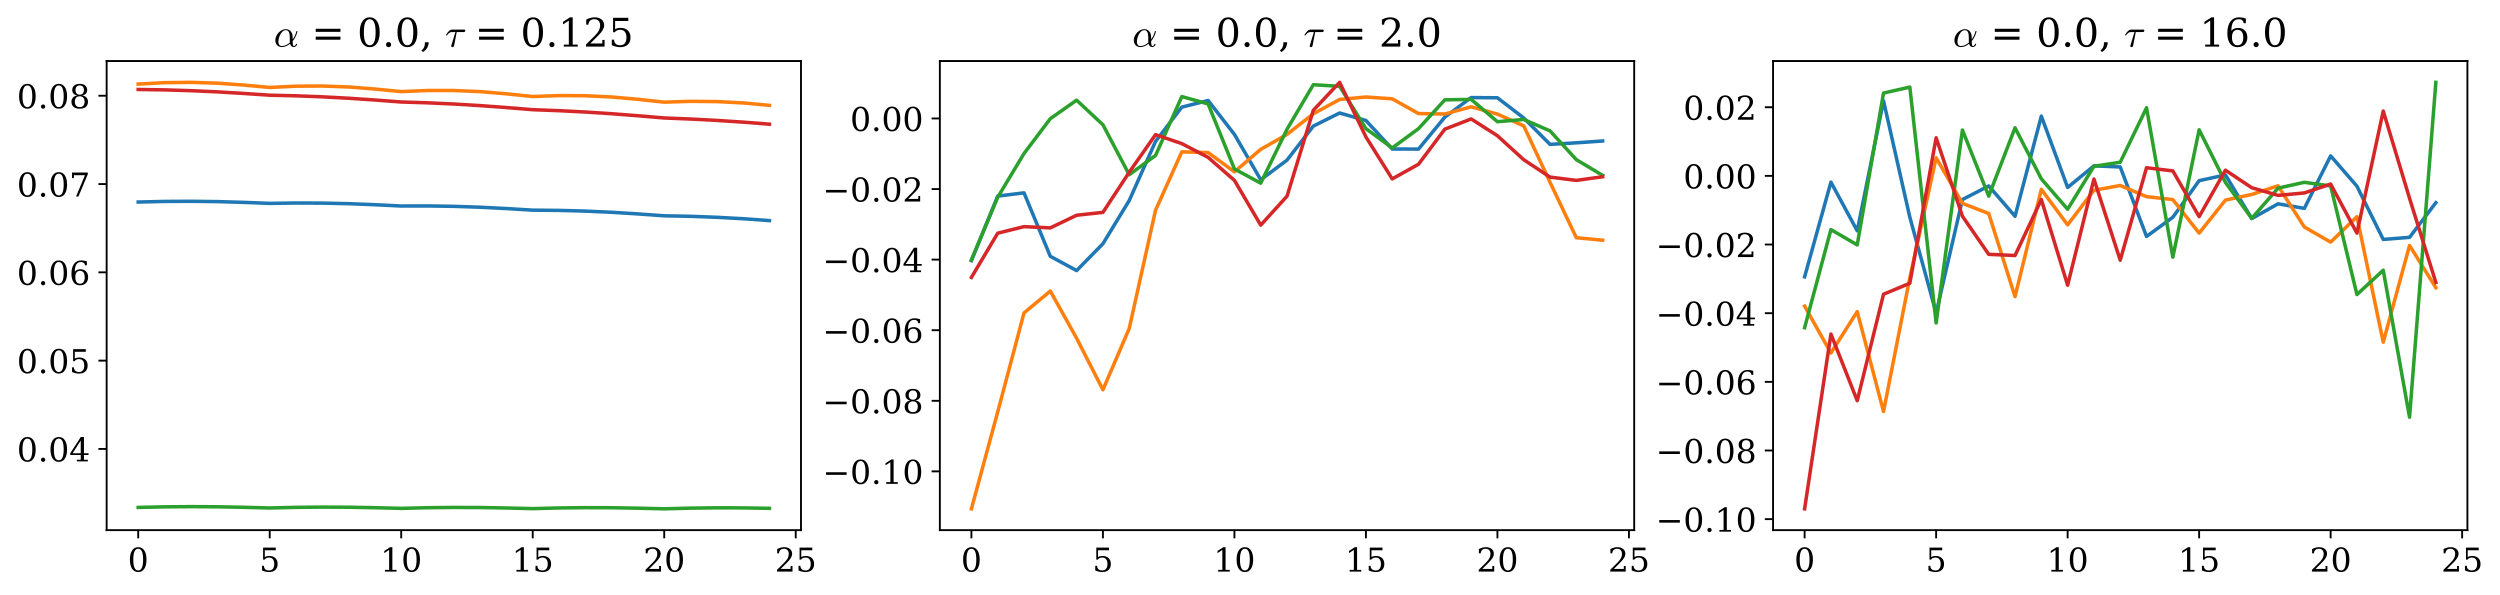<?xml version="1.0" encoding="utf-8" standalone="no"?>
<!DOCTYPE svg PUBLIC "-//W3C//DTD SVG 1.1//EN"
  "http://www.w3.org/Graphics/SVG/1.1/DTD/svg11.dtd">
<!-- Created with matplotlib (https://matplotlib.org/) -->
<svg height="253.299pt" version="1.1" viewBox="0 0 1063.641 253.299" width="1063.641pt" xmlns="http://www.w3.org/2000/svg" xmlns:xlink="http://www.w3.org/1999/xlink">
 <defs>
  <style type="text/css">
*{stroke-linecap:butt;stroke-linejoin:round;}
  </style>
 </defs>
 <g id="figure_1">
  <g id="patch_1">
   <path d="M -0 253.299 
L 1063.641 253.299 
L 1063.641 0 
L -0 0 
z
" style="fill:#ffffff;"/>
  </g>
  <g id="axes_1">
   <g id="patch_2">
    <path d="M 45.372 225.549 
L 340.784 225.549 
L 340.784 25.965 
L 45.372 25.965 
z
" style="fill:#ffffff;"/>
   </g>
   <g id="matplotlib.axis_1">
    <g id="xtick_1">
     <g id="line2d_1">
      <defs>
       <path d="M 0 0 
L 0 3.5 
" id="m0debf9ecb1" style="stroke:#000000;stroke-width:0.8;"/>
      </defs>
      <g>
       <use style="stroke:#000000;stroke-width:0.8;" x="58.8" xlink:href="#m0debf9ecb1" y="225.549"/>
      </g>
     </g>
     <g id="text_1">
      <!-- 0 -->
      <defs>
       <path d="M 31.781 3.422 
Q 39.266 3.422 42.969 11.625 
Q 46.688 19.828 46.688 36.375 
Q 46.688 52.984 42.969 61.188 
Q 39.266 69.391 31.781 69.391 
Q 24.312 69.391 20.594 61.188 
Q 16.891 52.984 16.891 36.375 
Q 16.891 19.828 20.594 11.625 
Q 24.312 3.422 31.781 3.422 
z
M 31.781 -1.422 
Q 19.922 -1.422 13.25 8.531 
Q 6.594 18.5 6.594 36.375 
Q 6.594 54.297 13.25 64.25 
Q 19.922 74.219 31.781 74.219 
Q 43.703 74.219 50.344 64.25 
Q 56.984 54.297 56.984 36.375 
Q 56.984 18.5 50.344 8.531 
Q 43.703 -1.422 31.781 -1.422 
z
" id="DejaVuSerif-48"/>
      </defs>
      <g transform="translate(54.346 243.187)scale(0.14 -0.14)">
       <use xlink:href="#DejaVuSerif-48"/>
      </g>
     </g>
    </g>
    <g id="xtick_2">
     <g id="line2d_2">
      <g>
       <use style="stroke:#000000;stroke-width:0.8;" x="114.749" xlink:href="#m0debf9ecb1" y="225.549"/>
      </g>
     </g>
     <g id="text_2">
      <!-- 5 -->
      <defs>
       <path d="M 50.297 72.906 
L 50.297 64.891 
L 16.891 64.891 
L 16.891 44 
Q 19.438 45.75 22.828 46.625 
Q 26.219 47.516 30.422 47.516 
Q 42.234 47.516 49.062 40.969 
Q 55.906 34.422 55.906 23.094 
Q 55.906 11.531 49 5.047 
Q 42.094 -1.422 29.594 -1.422 
Q 24.562 -1.422 19.281 -0.188 
Q 14.016 1.031 8.5 3.516 
L 8.5 17.672 
L 14.016 17.672 
Q 14.453 10.75 18.422 7.078 
Q 22.406 3.422 29.594 3.422 
Q 37.312 3.422 41.453 8.5 
Q 45.609 13.578 45.609 23.094 
Q 45.609 32.562 41.484 37.609 
Q 37.359 42.672 29.594 42.672 
Q 25.203 42.672 21.844 41.109 
Q 18.5 39.547 15.922 36.281 
L 11.719 36.281 
L 11.719 72.906 
z
" id="DejaVuSerif-53"/>
      </defs>
      <g transform="translate(110.295 243.187)scale(0.14 -0.14)">
       <use xlink:href="#DejaVuSerif-53"/>
      </g>
     </g>
    </g>
    <g id="xtick_3">
     <g id="line2d_3">
      <g>
       <use style="stroke:#000000;stroke-width:0.8;" x="170.698" xlink:href="#m0debf9ecb1" y="225.549"/>
      </g>
     </g>
     <g id="text_3">
      <!-- 10 -->
      <defs>
       <path d="M 14.203 0 
L 14.203 5.172 
L 26.906 5.172 
L 26.906 65.828 
L 12.203 56.297 
L 12.203 62.703 
L 29.984 74.219 
L 36.719 74.219 
L 36.719 5.172 
L 49.422 5.172 
L 49.422 0 
z
" id="DejaVuSerif-49"/>
      </defs>
      <g transform="translate(161.791 243.187)scale(0.14 -0.14)">
       <use xlink:href="#DejaVuSerif-49"/>
       <use x="63.623" xlink:href="#DejaVuSerif-48"/>
      </g>
     </g>
    </g>
    <g id="xtick_4">
     <g id="line2d_4">
      <g>
       <use style="stroke:#000000;stroke-width:0.8;" x="226.647" xlink:href="#m0debf9ecb1" y="225.549"/>
      </g>
     </g>
     <g id="text_4">
      <!-- 15 -->
      <g transform="translate(217.74 243.187)scale(0.14 -0.14)">
       <use xlink:href="#DejaVuSerif-49"/>
       <use x="63.623" xlink:href="#DejaVuSerif-53"/>
      </g>
     </g>
    </g>
    <g id="xtick_5">
     <g id="line2d_5">
      <g>
       <use style="stroke:#000000;stroke-width:0.8;" x="282.596" xlink:href="#m0debf9ecb1" y="225.549"/>
      </g>
     </g>
     <g id="text_5">
      <!-- 20 -->
      <defs>
       <path d="M 12.797 55.516 
L 7.328 55.516 
L 7.328 68.5 
Q 12.547 71.297 17.844 72.75 
Q 23.141 74.219 28.219 74.219 
Q 39.594 74.219 46.188 68.703 
Q 52.781 63.188 52.781 53.719 
Q 52.781 43.016 37.844 28.125 
Q 36.672 27 36.078 26.422 
L 17.672 8.016 
L 48.094 8.016 
L 48.094 17 
L 53.812 17 
L 53.812 0 
L 6.781 0 
L 6.781 5.328 
L 28.906 27.391 
Q 36.234 34.719 39.359 40.844 
Q 42.484 46.969 42.484 53.719 
Q 42.484 61.078 38.641 65.234 
Q 34.812 69.391 28.078 69.391 
Q 21.094 69.391 17.281 65.922 
Q 13.484 62.453 12.797 55.516 
z
" id="DejaVuSerif-50"/>
      </defs>
      <g transform="translate(273.689 243.187)scale(0.14 -0.14)">
       <use xlink:href="#DejaVuSerif-50"/>
       <use x="63.623" xlink:href="#DejaVuSerif-48"/>
      </g>
     </g>
    </g>
    <g id="xtick_6">
     <g id="line2d_6">
      <g>
       <use style="stroke:#000000;stroke-width:0.8;" x="338.546" xlink:href="#m0debf9ecb1" y="225.549"/>
      </g>
     </g>
     <g id="text_6">
      <!-- 25 -->
      <g transform="translate(329.638 243.187)scale(0.14 -0.14)">
       <use xlink:href="#DejaVuSerif-50"/>
       <use x="63.623" xlink:href="#DejaVuSerif-53"/>
      </g>
     </g>
    </g>
   </g>
   <g id="matplotlib.axis_2">
    <g id="ytick_1">
     <g id="line2d_7">
      <defs>
       <path d="M 0 0 
L -3.5 0 
" id="m9b15442616" style="stroke:#000000;stroke-width:0.8;"/>
      </defs>
      <g>
       <use style="stroke:#000000;stroke-width:0.8;" x="45.372" xlink:href="#m9b15442616" y="190.998"/>
      </g>
     </g>
     <g id="text_7">
      <!-- 0.04 -->
      <defs>
       <path d="M 9.422 5.078 
Q 9.422 7.812 11.281 9.719 
Q 13.141 11.625 15.922 11.625 
Q 18.609 11.625 20.5 9.719 
Q 22.406 7.812 22.406 5.078 
Q 22.406 2.391 20.5 0.484 
Q 18.609 -1.422 15.922 -1.422 
Q 13.141 -1.422 11.281 0.453 
Q 9.422 2.344 9.422 5.078 
z
" id="DejaVuSerif-46"/>
       <path d="M 34.906 24.703 
L 34.906 63.484 
L 10.016 24.703 
z
M 56.391 0 
L 23.188 0 
L 23.188 5.172 
L 34.906 5.172 
L 34.906 19.484 
L 3.078 19.484 
L 3.078 24.812 
L 35.016 74.219 
L 44.672 74.219 
L 44.672 24.703 
L 58.594 24.703 
L 58.594 19.484 
L 44.672 19.484 
L 44.672 5.172 
L 56.391 5.172 
z
" id="DejaVuSerif-52"/>
      </defs>
      <g transform="translate(7.2 196.316)scale(0.14 -0.14)">
       <use xlink:href="#DejaVuSerif-48"/>
       <use x="63.623" xlink:href="#DejaVuSerif-46"/>
       <use x="95.41" xlink:href="#DejaVuSerif-48"/>
       <use x="159.033" xlink:href="#DejaVuSerif-52"/>
      </g>
     </g>
    </g>
    <g id="ytick_2">
     <g id="line2d_8">
      <g>
       <use style="stroke:#000000;stroke-width:0.8;" x="45.372" xlink:href="#m9b15442616" y="153.433"/>
      </g>
     </g>
     <g id="text_8">
      <!-- 0.05 -->
      <g transform="translate(7.2 158.752)scale(0.14 -0.14)">
       <use xlink:href="#DejaVuSerif-48"/>
       <use x="63.623" xlink:href="#DejaVuSerif-46"/>
       <use x="95.41" xlink:href="#DejaVuSerif-48"/>
       <use x="159.033" xlink:href="#DejaVuSerif-53"/>
      </g>
     </g>
    </g>
    <g id="ytick_3">
     <g id="line2d_9">
      <g>
       <use style="stroke:#000000;stroke-width:0.8;" x="45.372" xlink:href="#m9b15442616" y="115.869"/>
      </g>
     </g>
     <g id="text_9">
      <!-- 0.06 -->
      <defs>
       <path d="M 32.719 3.422 
Q 39.594 3.422 43.297 8.469 
Q 47.016 13.531 47.016 23 
Q 47.016 32.469 43.297 37.516 
Q 39.594 42.578 32.719 42.578 
Q 25.734 42.578 22.062 37.688 
Q 18.406 32.812 18.406 23.578 
Q 18.406 13.875 22.109 8.641 
Q 25.828 3.422 32.719 3.422 
z
M 16.797 40.141 
Q 20.125 43.797 24.312 45.594 
Q 28.516 47.406 33.797 47.406 
Q 44.672 47.406 51 40.859 
Q 57.328 34.328 57.328 23 
Q 57.328 11.922 50.516 5.25 
Q 43.703 -1.422 32.328 -1.422 
Q 19.969 -1.422 13.328 7.781 
Q 6.688 17 6.688 34.078 
Q 6.688 53.219 14.547 63.719 
Q 22.406 74.219 36.719 74.219 
Q 40.578 74.219 44.828 73.484 
Q 49.078 72.75 53.516 71.297 
L 53.516 59.281 
L 48 59.281 
Q 47.406 64.203 44.234 66.797 
Q 41.062 69.391 35.688 69.391 
Q 26.219 69.391 21.578 62.203 
Q 16.938 55.031 16.797 40.141 
z
" id="DejaVuSerif-54"/>
      </defs>
      <g transform="translate(7.2 121.188)scale(0.14 -0.14)">
       <use xlink:href="#DejaVuSerif-48"/>
       <use x="63.623" xlink:href="#DejaVuSerif-46"/>
       <use x="95.41" xlink:href="#DejaVuSerif-48"/>
       <use x="159.033" xlink:href="#DejaVuSerif-54"/>
      </g>
     </g>
    </g>
    <g id="ytick_4">
     <g id="line2d_10">
      <g>
       <use style="stroke:#000000;stroke-width:0.8;" x="45.372" xlink:href="#m9b15442616" y="78.305"/>
      </g>
     </g>
     <g id="text_10">
      <!-- 0.07 -->
      <defs>
       <path d="M 56.391 67.922 
L 27.875 0 
L 20.609 0 
L 47.797 64.891 
L 14.109 64.891 
L 14.109 55.906 
L 8.406 55.906 
L 8.406 72.906 
L 56.391 72.906 
z
" id="DejaVuSerif-55"/>
      </defs>
      <g transform="translate(7.2 83.624)scale(0.14 -0.14)">
       <use xlink:href="#DejaVuSerif-48"/>
       <use x="63.623" xlink:href="#DejaVuSerif-46"/>
       <use x="95.41" xlink:href="#DejaVuSerif-48"/>
       <use x="159.033" xlink:href="#DejaVuSerif-55"/>
      </g>
     </g>
    </g>
    <g id="ytick_5">
     <g id="line2d_11">
      <g>
       <use style="stroke:#000000;stroke-width:0.8;" x="45.372" xlink:href="#m9b15442616" y="40.741"/>
      </g>
     </g>
     <g id="text_11">
      <!-- 0.08 -->
      <defs>
       <path d="M 46.578 19.922 
Q 46.578 27.734 42.688 32.047 
Q 38.812 36.375 31.781 36.375 
Q 24.75 36.375 20.875 32.047 
Q 17 27.734 17 19.922 
Q 17 12.062 20.875 7.734 
Q 24.75 3.422 31.781 3.422 
Q 38.812 3.422 42.688 7.734 
Q 46.578 12.062 46.578 19.922 
z
M 44.578 55.328 
Q 44.578 61.969 41.203 65.672 
Q 37.844 69.391 31.781 69.391 
Q 25.781 69.391 22.391 65.672 
Q 19 61.969 19 55.328 
Q 19 48.641 22.391 44.922 
Q 25.781 41.219 31.781 41.219 
Q 37.844 41.219 41.203 44.922 
Q 44.578 48.641 44.578 55.328 
z
M 39.312 38.812 
Q 47.609 37.703 52.25 32.688 
Q 56.891 27.688 56.891 19.922 
Q 56.891 9.672 50.391 4.125 
Q 43.891 -1.422 31.781 -1.422 
Q 19.734 -1.422 13.203 4.125 
Q 6.688 9.672 6.688 19.922 
Q 6.688 27.688 11.328 32.688 
Q 15.969 37.703 24.312 38.812 
Q 16.938 40.141 13 44.406 
Q 9.078 48.688 9.078 55.328 
Q 9.078 64.109 15.125 69.156 
Q 21.188 74.219 31.781 74.219 
Q 42.391 74.219 48.438 69.156 
Q 54.5 64.109 54.5 55.328 
Q 54.5 48.688 50.562 44.406 
Q 46.625 40.141 39.312 38.812 
z
" id="DejaVuSerif-56"/>
      </defs>
      <g transform="translate(7.2 46.059)scale(0.14 -0.14)">
       <use xlink:href="#DejaVuSerif-48"/>
       <use x="63.623" xlink:href="#DejaVuSerif-46"/>
       <use x="95.41" xlink:href="#DejaVuSerif-48"/>
       <use x="159.033" xlink:href="#DejaVuSerif-56"/>
      </g>
     </g>
    </g>
   </g>
   <g id="line2d_12">
    <path clip-path="url(#p9f67795e99)" d="M 58.8 85.953 
L 69.99 85.698 
L 81.179 85.636 
L 92.369 85.769 
L 103.559 86.096 
L 114.749 86.525 
L 125.939 86.368 
L 137.129 86.412 
L 148.318 86.656 
L 159.508 87.099 
L 170.698 87.648 
L 181.888 87.617 
L 193.078 87.788 
L 204.268 88.161 
L 215.457 88.733 
L 226.647 89.412 
L 237.837 89.513 
L 249.027 89.815 
L 260.217 90.316 
L 271.407 91.012 
L 282.596 91.812 
L 293.786 92.033 
L 304.976 92.448 
L 316.166 93.057 
L 327.356 93.856 
" style="fill:none;stroke:#1f77b4;stroke-linecap:square;stroke-width:1.5;"/>
   </g>
   <g id="line2d_13">
    <path clip-path="url(#p9f67795e99)" d="M 58.8 35.776 
L 69.99 35.17 
L 81.179 35.037 
L 92.369 35.376 
L 103.559 36.179 
L 114.749 37.209 
L 125.939 36.669 
L 137.129 36.602 
L 148.318 37.007 
L 159.508 37.876 
L 170.698 38.976 
L 181.888 38.507 
L 193.078 38.509 
L 204.268 38.98 
L 215.457 39.913 
L 226.647 41.073 
L 237.837 40.671 
L 249.027 40.734 
L 260.217 41.261 
L 271.407 42.249 
L 282.596 43.464 
L 293.786 43.111 
L 304.976 43.218 
L 316.166 43.789 
L 327.356 44.828 
" style="fill:none;stroke:#ff7f0e;stroke-linecap:square;stroke-width:1.5;"/>
   </g>
   <g id="line2d_14">
    <path clip-path="url(#p9f67795e99)" d="M 58.8 215.887 
L 69.99 215.64 
L 81.179 215.55 
L 92.369 215.614 
L 103.559 215.833 
L 114.749 216.123 
L 125.939 215.859 
L 137.129 215.752 
L 148.318 215.802 
L 159.508 216.007 
L 170.698 216.286 
L 181.888 216.01 
L 193.078 215.892 
L 204.268 215.932 
L 215.457 216.128 
L 226.647 216.398 
L 237.837 216.114 
L 249.027 215.988 
L 260.217 216.02 
L 271.407 216.211 
L 282.596 216.477 
L 293.786 216.186 
L 304.976 216.054 
L 316.166 216.082 
L 327.356 216.273 
" style="fill:none;stroke:#2ca02c;stroke-linecap:square;stroke-width:1.5;"/>
   </g>
   <g id="line2d_15">
    <path clip-path="url(#p9f67795e99)" d="M 58.8 38.072 
L 69.99 38.242 
L 81.179 38.579 
L 92.369 39.082 
L 103.559 39.749 
L 114.749 40.505 
L 125.939 40.768 
L 137.129 41.198 
L 148.318 41.792 
L 159.508 42.549 
L 170.698 43.391 
L 181.888 43.743 
L 193.078 44.256 
L 204.268 44.93 
L 215.457 45.759 
L 226.647 46.669 
L 237.837 47.087 
L 249.027 47.659 
L 260.217 48.382 
L 271.407 49.253 
L 282.596 50.196 
L 293.786 50.642 
L 304.976 51.233 
L 316.166 51.965 
L 327.356 52.836 
" style="fill:none;stroke:#d62728;stroke-linecap:square;stroke-width:1.5;"/>
   </g>
   <g id="patch_3">
    <path d="M 45.372 225.549 
L 45.372 25.965 
" style="fill:none;stroke:#000000;stroke-linecap:square;stroke-linejoin:miter;stroke-width:0.8;"/>
   </g>
   <g id="patch_4">
    <path d="M 340.784 225.549 
L 340.784 25.965 
" style="fill:none;stroke:#000000;stroke-linecap:square;stroke-linejoin:miter;stroke-width:0.8;"/>
   </g>
   <g id="patch_5">
    <path d="M 45.372 225.549 
L 340.784 225.549 
" style="fill:none;stroke:#000000;stroke-linecap:square;stroke-linejoin:miter;stroke-width:0.8;"/>
   </g>
   <g id="patch_6">
    <path d="M 45.372 25.965 
L 340.784 25.965 
" style="fill:none;stroke:#000000;stroke-linecap:square;stroke-linejoin:miter;stroke-width:0.8;"/>
   </g>
   <g id="text_12">
    <!-- $\alpha$ = 0.0, $\tau$ = 0.125 -->
    <defs>
     <path d="M 20.125 -1.125 
Q 15.375 -1.125 11.688 1.125 
Q 8.016 3.375 6 7.172 
Q 4 10.984 4 15.828 
Q 4 22.609 7.781 29.25 
Q 11.578 35.891 17.844 40.031 
Q 24.125 44.188 31 44.188 
Q 36.078 44.188 39.938 41.531 
Q 43.797 38.875 45.797 34.453 
Q 47.797 30.031 47.797 25 
L 47.906 18.312 
Q 51.312 23.047 53.688 28.141 
Q 56.062 33.25 57.328 38.719 
Q 57.516 39.312 58.109 39.312 
L 59.281 39.312 
Q 60.203 39.312 60.203 38.375 
Q 60.203 38.281 60.109 38.094 
Q 58.938 33.5 57.172 29.266 
Q 55.422 25.047 53.047 21.094 
Q 50.688 17.141 47.906 13.922 
Q 47.906 1.516 50.781 1.516 
Q 52.641 1.516 53.828 2.609 
Q 55.031 3.719 55.938 5.328 
Q 56.844 6.938 57.078 6.984 
L 58.297 6.984 
Q 59.078 6.984 59.078 6 
Q 59.078 3.516 56.219 1.188 
Q 53.375 -1.125 50.594 -1.125 
Q 46.969 -1.125 44.578 1.219 
Q 42.188 3.562 41.312 7.328 
Q 36.625 3.328 31.156 1.094 
Q 25.688 -1.125 20.125 -1.125 
z
M 20.312 1.516 
Q 31 1.516 40.828 10.297 
Q 40.766 10.891 40.672 11.734 
Q 40.578 12.594 40.578 12.703 
L 40.578 23.484 
Q 40.578 41.609 30.812 41.609 
Q 24.953 41.609 20.547 36.594 
Q 16.156 31.594 13.938 24.625 
Q 11.719 17.672 11.719 11.922 
Q 11.719 7.562 13.938 4.531 
Q 16.156 1.516 20.312 1.516 
z
" id="Cmmi10-174"/>
     <path id="DejaVuSerif-32"/>
     <path d="M 10.594 45.219 
L 73.188 45.219 
L 73.188 37.406 
L 10.594 37.406 
z
M 10.594 25.297 
L 73.188 25.297 
L 73.188 17.484 
L 10.594 17.484 
z
" id="DejaVuSerif-61"/>
     <path d="M 3.609 -9.719 
Q 8.203 -6.344 10.344 -1.781 
Q 12.5 2.781 12.5 9.281 
L 12.5 11.078 
L 22.125 11.078 
Q 21.734 2.734 18.188 -3.25 
Q 14.656 -9.234 7.516 -13.625 
z
" id="DejaVuSerif-44"/>
     <path d="M 15.578 1.516 
Q 15.578 2.203 15.719 2.594 
L 26.219 36.922 
L 17.188 36.922 
Q 13.531 36.922 10.344 34.625 
Q 7.172 32.328 5.078 28.812 
Q 4.891 28.422 4.5 28.422 
L 3.328 28.422 
Q 2.391 28.422 2.391 29.391 
Q 2.391 29.594 2.594 29.984 
Q 5.859 35.547 9.594 39.328 
Q 13.328 43.109 18.016 43.109 
L 48.688 43.109 
Q 49.75 43.109 50.484 42.375 
Q 51.219 41.656 51.219 40.578 
Q 51.219 39.109 50.172 38.016 
Q 49.125 36.922 47.609 36.922 
L 29.5 36.922 
L 22.797 2.391 
Q 22.406 0.781 21.328 -0.266 
Q 20.266 -1.312 18.609 -1.312 
Q 17.328 -1.312 16.453 -0.5 
Q 15.578 0.297 15.578 1.516 
z
" id="Cmmi10-191"/>
    </defs>
    <g transform="translate(116.47 19.965)scale(0.168 -0.168)">
     <use transform="translate(0 0.781)" xlink:href="#Cmmi10-174"/>
     <use transform="translate(63.916 0.781)" xlink:href="#DejaVuSerif-32"/>
     <use transform="translate(95.703 0.781)" xlink:href="#DejaVuSerif-61"/>
     <use transform="translate(179.492 0.781)" xlink:href="#DejaVuSerif-32"/>
     <use transform="translate(211.279 0.781)" xlink:href="#DejaVuSerif-48"/>
     <use transform="translate(274.902 0.781)" xlink:href="#DejaVuSerif-46"/>
     <use transform="translate(306.689 0.781)" xlink:href="#DejaVuSerif-48"/>
     <use transform="translate(370.312 0.781)" xlink:href="#DejaVuSerif-44"/>
     <use transform="translate(402.1 0.781)" xlink:href="#DejaVuSerif-32"/>
     <use transform="translate(433.887 0.781)" xlink:href="#Cmmi10-191"/>
     <use transform="translate(477.588 0.781)" xlink:href="#DejaVuSerif-32"/>
     <use transform="translate(509.375 0.781)" xlink:href="#DejaVuSerif-61"/>
     <use transform="translate(593.164 0.781)" xlink:href="#DejaVuSerif-32"/>
     <use transform="translate(624.951 0.781)" xlink:href="#DejaVuSerif-48"/>
     <use transform="translate(688.574 0.781)" xlink:href="#DejaVuSerif-46"/>
     <use transform="translate(720.361 0.781)" xlink:href="#DejaVuSerif-49"/>
     <use transform="translate(783.984 0.781)" xlink:href="#DejaVuSerif-50"/>
     <use transform="translate(847.607 0.781)" xlink:href="#DejaVuSerif-53"/>
    </g>
   </g>
  </g>
  <g id="axes_2">
   <g id="patch_7">
    <path d="M 399.866 225.549 
L 695.278 225.549 
L 695.278 25.965 
L 399.866 25.965 
z
" style="fill:#ffffff;"/>
   </g>
   <g id="matplotlib.axis_3">
    <g id="xtick_7">
     <g id="line2d_16">
      <g>
       <use style="stroke:#000000;stroke-width:0.8;" x="413.294" xlink:href="#m0debf9ecb1" y="225.549"/>
      </g>
     </g>
     <g id="text_13">
      <!-- 0 -->
      <g transform="translate(408.84 243.187)scale(0.14 -0.14)">
       <use xlink:href="#DejaVuSerif-48"/>
      </g>
     </g>
    </g>
    <g id="xtick_8">
     <g id="line2d_17">
      <g>
       <use style="stroke:#000000;stroke-width:0.8;" x="469.243" xlink:href="#m0debf9ecb1" y="225.549"/>
      </g>
     </g>
     <g id="text_14">
      <!-- 5 -->
      <g transform="translate(464.789 243.187)scale(0.14 -0.14)">
       <use xlink:href="#DejaVuSerif-53"/>
      </g>
     </g>
    </g>
    <g id="xtick_9">
     <g id="line2d_18">
      <g>
       <use style="stroke:#000000;stroke-width:0.8;" x="525.192" xlink:href="#m0debf9ecb1" y="225.549"/>
      </g>
     </g>
     <g id="text_15">
      <!-- 10 -->
      <g transform="translate(516.285 243.187)scale(0.14 -0.14)">
       <use xlink:href="#DejaVuSerif-49"/>
       <use x="63.623" xlink:href="#DejaVuSerif-48"/>
      </g>
     </g>
    </g>
    <g id="xtick_10">
     <g id="line2d_19">
      <g>
       <use style="stroke:#000000;stroke-width:0.8;" x="581.141" xlink:href="#m0debf9ecb1" y="225.549"/>
      </g>
     </g>
     <g id="text_16">
      <!-- 15 -->
      <g transform="translate(572.234 243.187)scale(0.14 -0.14)">
       <use xlink:href="#DejaVuSerif-49"/>
       <use x="63.623" xlink:href="#DejaVuSerif-53"/>
      </g>
     </g>
    </g>
    <g id="xtick_11">
     <g id="line2d_20">
      <g>
       <use style="stroke:#000000;stroke-width:0.8;" x="637.091" xlink:href="#m0debf9ecb1" y="225.549"/>
      </g>
     </g>
     <g id="text_17">
      <!-- 20 -->
      <g transform="translate(628.183 243.187)scale(0.14 -0.14)">
       <use xlink:href="#DejaVuSerif-50"/>
       <use x="63.623" xlink:href="#DejaVuSerif-48"/>
      </g>
     </g>
    </g>
    <g id="xtick_12">
     <g id="line2d_21">
      <g>
       <use style="stroke:#000000;stroke-width:0.8;" x="693.04" xlink:href="#m0debf9ecb1" y="225.549"/>
      </g>
     </g>
     <g id="text_18">
      <!-- 25 -->
      <g transform="translate(684.132 243.187)scale(0.14 -0.14)">
       <use xlink:href="#DejaVuSerif-50"/>
       <use x="63.623" xlink:href="#DejaVuSerif-53"/>
      </g>
     </g>
    </g>
   </g>
   <g id="matplotlib.axis_4">
    <g id="ytick_6">
     <g id="line2d_22">
      <g>
       <use style="stroke:#000000;stroke-width:0.8;" x="399.866" xlink:href="#m9b15442616" y="200.543"/>
      </g>
     </g>
     <g id="text_19">
      <!-- −0.10 -->
      <defs>
       <path d="M 10.594 35.297 
L 73.188 35.297 
L 73.188 27.391 
L 10.594 27.391 
z
" id="DejaVuSerif-8722"/>
      </defs>
      <g transform="translate(349.963 205.862)scale(0.14 -0.14)">
       <use xlink:href="#DejaVuSerif-8722"/>
       <use x="83.789" xlink:href="#DejaVuSerif-48"/>
       <use x="147.412" xlink:href="#DejaVuSerif-46"/>
       <use x="179.199" xlink:href="#DejaVuSerif-49"/>
       <use x="242.822" xlink:href="#DejaVuSerif-48"/>
      </g>
     </g>
    </g>
    <g id="ytick_7">
     <g id="line2d_23">
      <g>
       <use style="stroke:#000000;stroke-width:0.8;" x="399.866" xlink:href="#m9b15442616" y="170.515"/>
      </g>
     </g>
     <g id="text_20">
      <!-- −0.08 -->
      <g transform="translate(349.963 175.834)scale(0.14 -0.14)">
       <use xlink:href="#DejaVuSerif-8722"/>
       <use x="83.789" xlink:href="#DejaVuSerif-48"/>
       <use x="147.412" xlink:href="#DejaVuSerif-46"/>
       <use x="179.199" xlink:href="#DejaVuSerif-48"/>
       <use x="242.822" xlink:href="#DejaVuSerif-56"/>
      </g>
     </g>
    </g>
    <g id="ytick_8">
     <g id="line2d_24">
      <g>
       <use style="stroke:#000000;stroke-width:0.8;" x="399.866" xlink:href="#m9b15442616" y="140.487"/>
      </g>
     </g>
     <g id="text_21">
      <!-- −0.06 -->
      <g transform="translate(349.963 145.806)scale(0.14 -0.14)">
       <use xlink:href="#DejaVuSerif-8722"/>
       <use x="83.789" xlink:href="#DejaVuSerif-48"/>
       <use x="147.412" xlink:href="#DejaVuSerif-46"/>
       <use x="179.199" xlink:href="#DejaVuSerif-48"/>
       <use x="242.822" xlink:href="#DejaVuSerif-54"/>
      </g>
     </g>
    </g>
    <g id="ytick_9">
     <g id="line2d_25">
      <g>
       <use style="stroke:#000000;stroke-width:0.8;" x="399.866" xlink:href="#m9b15442616" y="110.459"/>
      </g>
     </g>
     <g id="text_22">
      <!-- −0.04 -->
      <g transform="translate(349.963 115.777)scale(0.14 -0.14)">
       <use xlink:href="#DejaVuSerif-8722"/>
       <use x="83.789" xlink:href="#DejaVuSerif-48"/>
       <use x="147.412" xlink:href="#DejaVuSerif-46"/>
       <use x="179.199" xlink:href="#DejaVuSerif-48"/>
       <use x="242.822" xlink:href="#DejaVuSerif-52"/>
      </g>
     </g>
    </g>
    <g id="ytick_10">
     <g id="line2d_26">
      <g>
       <use style="stroke:#000000;stroke-width:0.8;" x="399.866" xlink:href="#m9b15442616" y="80.43"/>
      </g>
     </g>
     <g id="text_23">
      <!-- −0.02 -->
      <g transform="translate(349.963 85.749)scale(0.14 -0.14)">
       <use xlink:href="#DejaVuSerif-8722"/>
       <use x="83.789" xlink:href="#DejaVuSerif-48"/>
       <use x="147.412" xlink:href="#DejaVuSerif-46"/>
       <use x="179.199" xlink:href="#DejaVuSerif-48"/>
       <use x="242.822" xlink:href="#DejaVuSerif-50"/>
      </g>
     </g>
    </g>
    <g id="ytick_11">
     <g id="line2d_27">
      <g>
       <use style="stroke:#000000;stroke-width:0.8;" x="399.866" xlink:href="#m9b15442616" y="50.402"/>
      </g>
     </g>
     <g id="text_24">
      <!-- 0.00 -->
      <g transform="translate(361.694 55.721)scale(0.14 -0.14)">
       <use xlink:href="#DejaVuSerif-48"/>
       <use x="63.623" xlink:href="#DejaVuSerif-46"/>
       <use x="95.41" xlink:href="#DejaVuSerif-48"/>
       <use x="159.033" xlink:href="#DejaVuSerif-48"/>
      </g>
     </g>
    </g>
   </g>
   <g id="line2d_28">
    <path clip-path="url(#p2b150caaa7)" d="M 413.294 110.881 
L 424.484 83.428 
L 435.673 82.051 
L 446.863 109.054 
L 458.053 115.112 
L 469.243 103.687 
L 480.433 85.32 
L 491.623 60.181 
L 502.813 45.572 
L 514.002 42.756 
L 525.192 57.184 
L 536.382 76.489 
L 547.572 68.111 
L 558.762 53.648 
L 569.952 48.076 
L 581.141 51.263 
L 592.331 63.409 
L 603.521 63.426 
L 614.711 49.829 
L 625.901 41.515 
L 637.091 41.603 
L 648.28 50.2 
L 659.47 61.421 
L 670.66 60.762 
L 681.85 59.989 
" style="fill:none;stroke:#1f77b4;stroke-linecap:square;stroke-width:1.5;"/>
   </g>
   <g id="line2d_29">
    <path clip-path="url(#p2b150caaa7)" d="M 413.294 216.477 
L 424.484 175.25 
L 435.673 133.125 
L 446.863 123.837 
L 458.053 143.906 
L 469.243 165.843 
L 480.433 139.771 
L 491.623 89.471 
L 502.813 64.596 
L 514.002 64.908 
L 525.192 73.105 
L 536.382 63.542 
L 547.572 57.168 
L 558.762 48.397 
L 569.952 42.315 
L 581.141 41.273 
L 592.331 42.053 
L 603.521 48.32 
L 614.711 48.508 
L 625.901 45.438 
L 637.091 48.556 
L 648.28 53.548 
L 659.47 77.574 
L 670.66 101.139 
L 681.85 102.196 
" style="fill:none;stroke:#ff7f0e;stroke-linecap:square;stroke-width:1.5;"/>
   </g>
   <g id="line2d_30">
    <path clip-path="url(#p2b150caaa7)" d="M 413.294 110.546 
L 424.484 83.921 
L 435.673 65.315 
L 446.863 50.489 
L 458.053 42.621 
L 469.243 53.083 
L 480.433 74.336 
L 491.623 66.15 
L 502.813 41.08 
L 514.002 44.219 
L 525.192 71.874 
L 536.382 77.931 
L 547.572 54.976 
L 558.762 36.043 
L 569.952 36.725 
L 581.141 54.741 
L 592.331 62.95 
L 603.521 54.731 
L 614.711 42.474 
L 625.901 42.286 
L 637.091 51.775 
L 648.28 50.822 
L 659.47 55.692 
L 670.66 67.932 
L 681.85 74.617 
" style="fill:none;stroke:#2ca02c;stroke-linecap:square;stroke-width:1.5;"/>
   </g>
   <g id="line2d_31">
    <path clip-path="url(#p2b150caaa7)" d="M 413.294 118.025 
L 424.484 99.208 
L 435.673 96.428 
L 446.863 96.956 
L 458.053 91.578 
L 469.243 90.355 
L 480.433 73.281 
L 491.623 57.293 
L 502.813 61.105 
L 514.002 66.964 
L 525.192 76.745 
L 536.382 95.781 
L 547.572 83.46 
L 558.762 46.916 
L 569.952 35.037 
L 581.141 58.264 
L 592.331 76.113 
L 603.521 69.862 
L 614.711 54.952 
L 625.901 50.602 
L 637.091 57.752 
L 648.28 67.962 
L 659.47 75.348 
L 670.66 76.755 
L 681.85 75.198 
" style="fill:none;stroke:#d62728;stroke-linecap:square;stroke-width:1.5;"/>
   </g>
   <g id="patch_8">
    <path d="M 399.866 225.549 
L 399.866 25.965 
" style="fill:none;stroke:#000000;stroke-linecap:square;stroke-linejoin:miter;stroke-width:0.8;"/>
   </g>
   <g id="patch_9">
    <path d="M 695.278 225.549 
L 695.278 25.965 
" style="fill:none;stroke:#000000;stroke-linecap:square;stroke-linejoin:miter;stroke-width:0.8;"/>
   </g>
   <g id="patch_10">
    <path d="M 399.866 225.549 
L 695.278 225.549 
" style="fill:none;stroke:#000000;stroke-linecap:square;stroke-linejoin:miter;stroke-width:0.8;"/>
   </g>
   <g id="patch_11">
    <path d="M 399.866 25.965 
L 695.278 25.965 
" style="fill:none;stroke:#000000;stroke-linecap:square;stroke-linejoin:miter;stroke-width:0.8;"/>
   </g>
   <g id="text_25">
    <!-- $\alpha$ = 0.0, $\tau$ = 2.0 -->
    <g transform="translate(481.716 19.965)scale(0.168 -0.168)">
     <use transform="translate(0 0.781)" xlink:href="#Cmmi10-174"/>
     <use transform="translate(63.916 0.781)" xlink:href="#DejaVuSerif-32"/>
     <use transform="translate(95.703 0.781)" xlink:href="#DejaVuSerif-61"/>
     <use transform="translate(179.492 0.781)" xlink:href="#DejaVuSerif-32"/>
     <use transform="translate(211.279 0.781)" xlink:href="#DejaVuSerif-48"/>
     <use transform="translate(274.902 0.781)" xlink:href="#DejaVuSerif-46"/>
     <use transform="translate(306.689 0.781)" xlink:href="#DejaVuSerif-48"/>
     <use transform="translate(370.312 0.781)" xlink:href="#DejaVuSerif-44"/>
     <use transform="translate(402.1 0.781)" xlink:href="#DejaVuSerif-32"/>
     <use transform="translate(433.887 0.781)" xlink:href="#Cmmi10-191"/>
     <use transform="translate(477.588 0.781)" xlink:href="#DejaVuSerif-32"/>
     <use transform="translate(509.375 0.781)" xlink:href="#DejaVuSerif-61"/>
     <use transform="translate(593.164 0.781)" xlink:href="#DejaVuSerif-32"/>
     <use transform="translate(624.951 0.781)" xlink:href="#DejaVuSerif-50"/>
     <use transform="translate(688.574 0.781)" xlink:href="#DejaVuSerif-46"/>
     <use transform="translate(720.361 0.781)" xlink:href="#DejaVuSerif-48"/>
    </g>
   </g>
  </g>
  <g id="axes_3">
   <g id="patch_12">
    <path d="M 754.36 225.549 
L 1049.772 225.549 
L 1049.772 25.965 
L 754.36 25.965 
z
" style="fill:#ffffff;"/>
   </g>
   <g id="matplotlib.axis_5">
    <g id="xtick_13">
     <g id="line2d_32">
      <g>
       <use style="stroke:#000000;stroke-width:0.8;" x="767.788" xlink:href="#m0debf9ecb1" y="225.549"/>
      </g>
     </g>
     <g id="text_26">
      <!-- 0 -->
      <g transform="translate(763.334 243.187)scale(0.14 -0.14)">
       <use xlink:href="#DejaVuSerif-48"/>
      </g>
     </g>
    </g>
    <g id="xtick_14">
     <g id="line2d_33">
      <g>
       <use style="stroke:#000000;stroke-width:0.8;" x="823.737" xlink:href="#m0debf9ecb1" y="225.549"/>
      </g>
     </g>
     <g id="text_27">
      <!-- 5 -->
      <g transform="translate(819.283 243.187)scale(0.14 -0.14)">
       <use xlink:href="#DejaVuSerif-53"/>
      </g>
     </g>
    </g>
    <g id="xtick_15">
     <g id="line2d_34">
      <g>
       <use style="stroke:#000000;stroke-width:0.8;" x="879.686" xlink:href="#m0debf9ecb1" y="225.549"/>
      </g>
     </g>
     <g id="text_28">
      <!-- 10 -->
      <g transform="translate(870.779 243.187)scale(0.14 -0.14)">
       <use xlink:href="#DejaVuSerif-49"/>
       <use x="63.623" xlink:href="#DejaVuSerif-48"/>
      </g>
     </g>
    </g>
    <g id="xtick_16">
     <g id="line2d_35">
      <g>
       <use style="stroke:#000000;stroke-width:0.8;" x="935.636" xlink:href="#m0debf9ecb1" y="225.549"/>
      </g>
     </g>
     <g id="text_29">
      <!-- 15 -->
      <g transform="translate(926.728 243.187)scale(0.14 -0.14)">
       <use xlink:href="#DejaVuSerif-49"/>
       <use x="63.623" xlink:href="#DejaVuSerif-53"/>
      </g>
     </g>
    </g>
    <g id="xtick_17">
     <g id="line2d_36">
      <g>
       <use style="stroke:#000000;stroke-width:0.8;" x="991.585" xlink:href="#m0debf9ecb1" y="225.549"/>
      </g>
     </g>
     <g id="text_30">
      <!-- 20 -->
      <g transform="translate(982.677 243.187)scale(0.14 -0.14)">
       <use xlink:href="#DejaVuSerif-50"/>
       <use x="63.623" xlink:href="#DejaVuSerif-48"/>
      </g>
     </g>
    </g>
    <g id="xtick_18">
     <g id="line2d_37">
      <g>
       <use style="stroke:#000000;stroke-width:0.8;" x="1047.534" xlink:href="#m0debf9ecb1" y="225.549"/>
      </g>
     </g>
     <g id="text_31">
      <!-- 25 -->
      <g transform="translate(1038.626 243.187)scale(0.14 -0.14)">
       <use xlink:href="#DejaVuSerif-50"/>
       <use x="63.623" xlink:href="#DejaVuSerif-53"/>
      </g>
     </g>
    </g>
   </g>
   <g id="matplotlib.axis_6">
    <g id="ytick_12">
     <g id="line2d_38">
      <g>
       <use style="stroke:#000000;stroke-width:0.8;" x="754.36" xlink:href="#m9b15442616" y="220.876"/>
      </g>
     </g>
     <g id="text_32">
      <!-- −0.10 -->
      <g transform="translate(704.457 226.195)scale(0.14 -0.14)">
       <use xlink:href="#DejaVuSerif-8722"/>
       <use x="83.789" xlink:href="#DejaVuSerif-48"/>
       <use x="147.412" xlink:href="#DejaVuSerif-46"/>
       <use x="179.199" xlink:href="#DejaVuSerif-49"/>
       <use x="242.822" xlink:href="#DejaVuSerif-48"/>
      </g>
     </g>
    </g>
    <g id="ytick_13">
     <g id="line2d_39">
      <g>
       <use style="stroke:#000000;stroke-width:0.8;" x="754.36" xlink:href="#m9b15442616" y="191.668"/>
      </g>
     </g>
     <g id="text_33">
      <!-- −0.08 -->
      <g transform="translate(704.457 196.987)scale(0.14 -0.14)">
       <use xlink:href="#DejaVuSerif-8722"/>
       <use x="83.789" xlink:href="#DejaVuSerif-48"/>
       <use x="147.412" xlink:href="#DejaVuSerif-46"/>
       <use x="179.199" xlink:href="#DejaVuSerif-48"/>
       <use x="242.822" xlink:href="#DejaVuSerif-56"/>
      </g>
     </g>
    </g>
    <g id="ytick_14">
     <g id="line2d_40">
      <g>
       <use style="stroke:#000000;stroke-width:0.8;" x="754.36" xlink:href="#m9b15442616" y="162.459"/>
      </g>
     </g>
     <g id="text_34">
      <!-- −0.06 -->
      <g transform="translate(704.457 167.778)scale(0.14 -0.14)">
       <use xlink:href="#DejaVuSerif-8722"/>
       <use x="83.789" xlink:href="#DejaVuSerif-48"/>
       <use x="147.412" xlink:href="#DejaVuSerif-46"/>
       <use x="179.199" xlink:href="#DejaVuSerif-48"/>
       <use x="242.822" xlink:href="#DejaVuSerif-54"/>
      </g>
     </g>
    </g>
    <g id="ytick_15">
     <g id="line2d_41">
      <g>
       <use style="stroke:#000000;stroke-width:0.8;" x="754.36" xlink:href="#m9b15442616" y="133.251"/>
      </g>
     </g>
     <g id="text_35">
      <!-- −0.04 -->
      <g transform="translate(704.457 138.57)scale(0.14 -0.14)">
       <use xlink:href="#DejaVuSerif-8722"/>
       <use x="83.789" xlink:href="#DejaVuSerif-48"/>
       <use x="147.412" xlink:href="#DejaVuSerif-46"/>
       <use x="179.199" xlink:href="#DejaVuSerif-48"/>
       <use x="242.822" xlink:href="#DejaVuSerif-52"/>
      </g>
     </g>
    </g>
    <g id="ytick_16">
     <g id="line2d_42">
      <g>
       <use style="stroke:#000000;stroke-width:0.8;" x="754.36" xlink:href="#m9b15442616" y="104.042"/>
      </g>
     </g>
     <g id="text_36">
      <!-- −0.02 -->
      <g transform="translate(704.457 109.361)scale(0.14 -0.14)">
       <use xlink:href="#DejaVuSerif-8722"/>
       <use x="83.789" xlink:href="#DejaVuSerif-48"/>
       <use x="147.412" xlink:href="#DejaVuSerif-46"/>
       <use x="179.199" xlink:href="#DejaVuSerif-48"/>
       <use x="242.822" xlink:href="#DejaVuSerif-50"/>
      </g>
     </g>
    </g>
    <g id="ytick_17">
     <g id="line2d_43">
      <g>
       <use style="stroke:#000000;stroke-width:0.8;" x="754.36" xlink:href="#m9b15442616" y="74.834"/>
      </g>
     </g>
     <g id="text_37">
      <!-- 0.00 -->
      <g transform="translate(716.188 80.153)scale(0.14 -0.14)">
       <use xlink:href="#DejaVuSerif-48"/>
       <use x="63.623" xlink:href="#DejaVuSerif-46"/>
       <use x="95.41" xlink:href="#DejaVuSerif-48"/>
       <use x="159.033" xlink:href="#DejaVuSerif-48"/>
      </g>
     </g>
    </g>
    <g id="ytick_18">
     <g id="line2d_44">
      <g>
       <use style="stroke:#000000;stroke-width:0.8;" x="754.36" xlink:href="#m9b15442616" y="45.625"/>
      </g>
     </g>
     <g id="text_38">
      <!-- 0.02 -->
      <g transform="translate(716.188 50.944)scale(0.14 -0.14)">
       <use xlink:href="#DejaVuSerif-48"/>
       <use x="63.623" xlink:href="#DejaVuSerif-46"/>
       <use x="95.41" xlink:href="#DejaVuSerif-48"/>
       <use x="159.033" xlink:href="#DejaVuSerif-50"/>
      </g>
     </g>
    </g>
   </g>
   <g id="line2d_45">
    <path clip-path="url(#p693f7af597)" d="M 767.788 117.766 
L 778.978 77.493 
L 790.168 98.204 
L 801.357 42.921 
L 812.547 92.417 
L 823.737 133.162 
L 834.927 84.884 
L 846.117 79.118 
L 857.307 92.003 
L 868.496 49.41 
L 879.686 79.75 
L 890.876 70.565 
L 902.066 71.037 
L 913.256 100.595 
L 924.446 92.43 
L 935.636 76.863 
L 946.825 74.421 
L 958.015 92.998 
L 969.205 86.717 
L 980.395 88.653 
L 991.585 66.319 
L 1002.775 79.221 
L 1013.964 101.867 
L 1025.154 100.982 
L 1036.344 86.241 
" style="fill:none;stroke:#1f77b4;stroke-linecap:square;stroke-width:1.5;"/>
   </g>
   <g id="line2d_46">
    <path clip-path="url(#p693f7af597)" d="M 767.788 130.243 
L 778.978 150.194 
L 790.168 132.577 
L 801.357 175.074 
L 812.547 118.156 
L 823.737 67.147 
L 834.927 86.52 
L 846.117 90.854 
L 857.307 126.202 
L 868.496 80.576 
L 879.686 95.672 
L 890.876 80.952 
L 902.066 78.915 
L 913.256 83.665 
L 924.446 84.925 
L 935.636 99.187 
L 946.825 85.139 
L 958.015 82.729 
L 969.205 79.053 
L 980.395 96.581 
L 991.585 103.017 
L 1002.775 92.201 
L 1013.964 145.579 
L 1025.154 104.448 
L 1036.344 122.389 
" style="fill:none;stroke:#ff7f0e;stroke-linecap:square;stroke-width:1.5;"/>
   </g>
   <g id="line2d_47">
    <path clip-path="url(#p693f7af597)" d="M 767.788 139.399 
L 778.978 97.687 
L 790.168 104.204 
L 801.357 39.59 
L 812.547 37.056 
L 823.737 137.39 
L 834.927 55.332 
L 846.117 83.438 
L 857.307 54.373 
L 868.496 76.079 
L 879.686 89.02 
L 890.876 70.742 
L 902.066 69.028 
L 913.256 45.856 
L 924.446 109.422 
L 935.636 55.219 
L 946.825 77.611 
L 958.015 92.887 
L 969.205 80.047 
L 980.395 77.57 
L 991.585 79.106 
L 1002.775 125.302 
L 1013.964 114.967 
L 1025.154 177.5 
L 1036.344 35.037 
" style="fill:none;stroke:#2ca02c;stroke-linecap:square;stroke-width:1.5;"/>
   </g>
   <g id="line2d_48">
    <path clip-path="url(#p693f7af597)" d="M 767.788 216.477 
L 778.978 142.133 
L 790.168 170.466 
L 801.357 125.177 
L 812.547 120.509 
L 823.737 58.626 
L 834.927 91.993 
L 846.117 108.211 
L 857.307 108.706 
L 868.496 84.906 
L 879.686 121.338 
L 890.876 76.171 
L 902.066 110.7 
L 913.256 71.369 
L 924.446 72.711 
L 935.636 92.156 
L 946.825 72.418 
L 958.015 79.865 
L 969.205 83.132 
L 980.395 82.086 
L 991.585 78.31 
L 1002.775 99.187 
L 1013.964 47.237 
L 1025.154 84.375 
L 1036.344 120.16 
" style="fill:none;stroke:#d62728;stroke-linecap:square;stroke-width:1.5;"/>
   </g>
   <g id="patch_13">
    <path d="M 754.36 225.549 
L 754.36 25.965 
" style="fill:none;stroke:#000000;stroke-linecap:square;stroke-linejoin:miter;stroke-width:0.8;"/>
   </g>
   <g id="patch_14">
    <path d="M 1049.772 225.549 
L 1049.772 25.965 
" style="fill:none;stroke:#000000;stroke-linecap:square;stroke-linejoin:miter;stroke-width:0.8;"/>
   </g>
   <g id="patch_15">
    <path d="M 754.36 225.549 
L 1049.772 225.549 
" style="fill:none;stroke:#000000;stroke-linecap:square;stroke-linejoin:miter;stroke-width:0.8;"/>
   </g>
   <g id="patch_16">
    <path d="M 754.36 25.965 
L 1049.772 25.965 
" style="fill:none;stroke:#000000;stroke-linecap:square;stroke-linejoin:miter;stroke-width:0.8;"/>
   </g>
   <g id="text_39">
    <!-- $\alpha$ = 0.0, $\tau$ = 16.0 -->
    <g transform="translate(830.834 19.965)scale(0.168 -0.168)">
     <use transform="translate(0 0.781)" xlink:href="#Cmmi10-174"/>
     <use transform="translate(63.916 0.781)" xlink:href="#DejaVuSerif-32"/>
     <use transform="translate(95.703 0.781)" xlink:href="#DejaVuSerif-61"/>
     <use transform="translate(179.492 0.781)" xlink:href="#DejaVuSerif-32"/>
     <use transform="translate(211.279 0.781)" xlink:href="#DejaVuSerif-48"/>
     <use transform="translate(274.902 0.781)" xlink:href="#DejaVuSerif-46"/>
     <use transform="translate(306.689 0.781)" xlink:href="#DejaVuSerif-48"/>
     <use transform="translate(370.312 0.781)" xlink:href="#DejaVuSerif-44"/>
     <use transform="translate(402.1 0.781)" xlink:href="#DejaVuSerif-32"/>
     <use transform="translate(433.887 0.781)" xlink:href="#Cmmi10-191"/>
     <use transform="translate(477.588 0.781)" xlink:href="#DejaVuSerif-32"/>
     <use transform="translate(509.375 0.781)" xlink:href="#DejaVuSerif-61"/>
     <use transform="translate(593.164 0.781)" xlink:href="#DejaVuSerif-32"/>
     <use transform="translate(624.951 0.781)" xlink:href="#DejaVuSerif-49"/>
     <use transform="translate(688.574 0.781)" xlink:href="#DejaVuSerif-54"/>
     <use transform="translate(752.197 0.781)" xlink:href="#DejaVuSerif-46"/>
     <use transform="translate(783.984 0.781)" xlink:href="#DejaVuSerif-48"/>
    </g>
   </g>
  </g>
 </g>
 <defs>
  <clipPath id="p9f67795e99">
   <rect height="199.584" width="295.412" x="45.372" y="25.965"/>
  </clipPath>
  <clipPath id="p2b150caaa7">
   <rect height="199.584" width="295.412" x="399.866" y="25.965"/>
  </clipPath>
  <clipPath id="p693f7af597">
   <rect height="199.584" width="295.412" x="754.36" y="25.965"/>
  </clipPath>
 </defs>
</svg>
